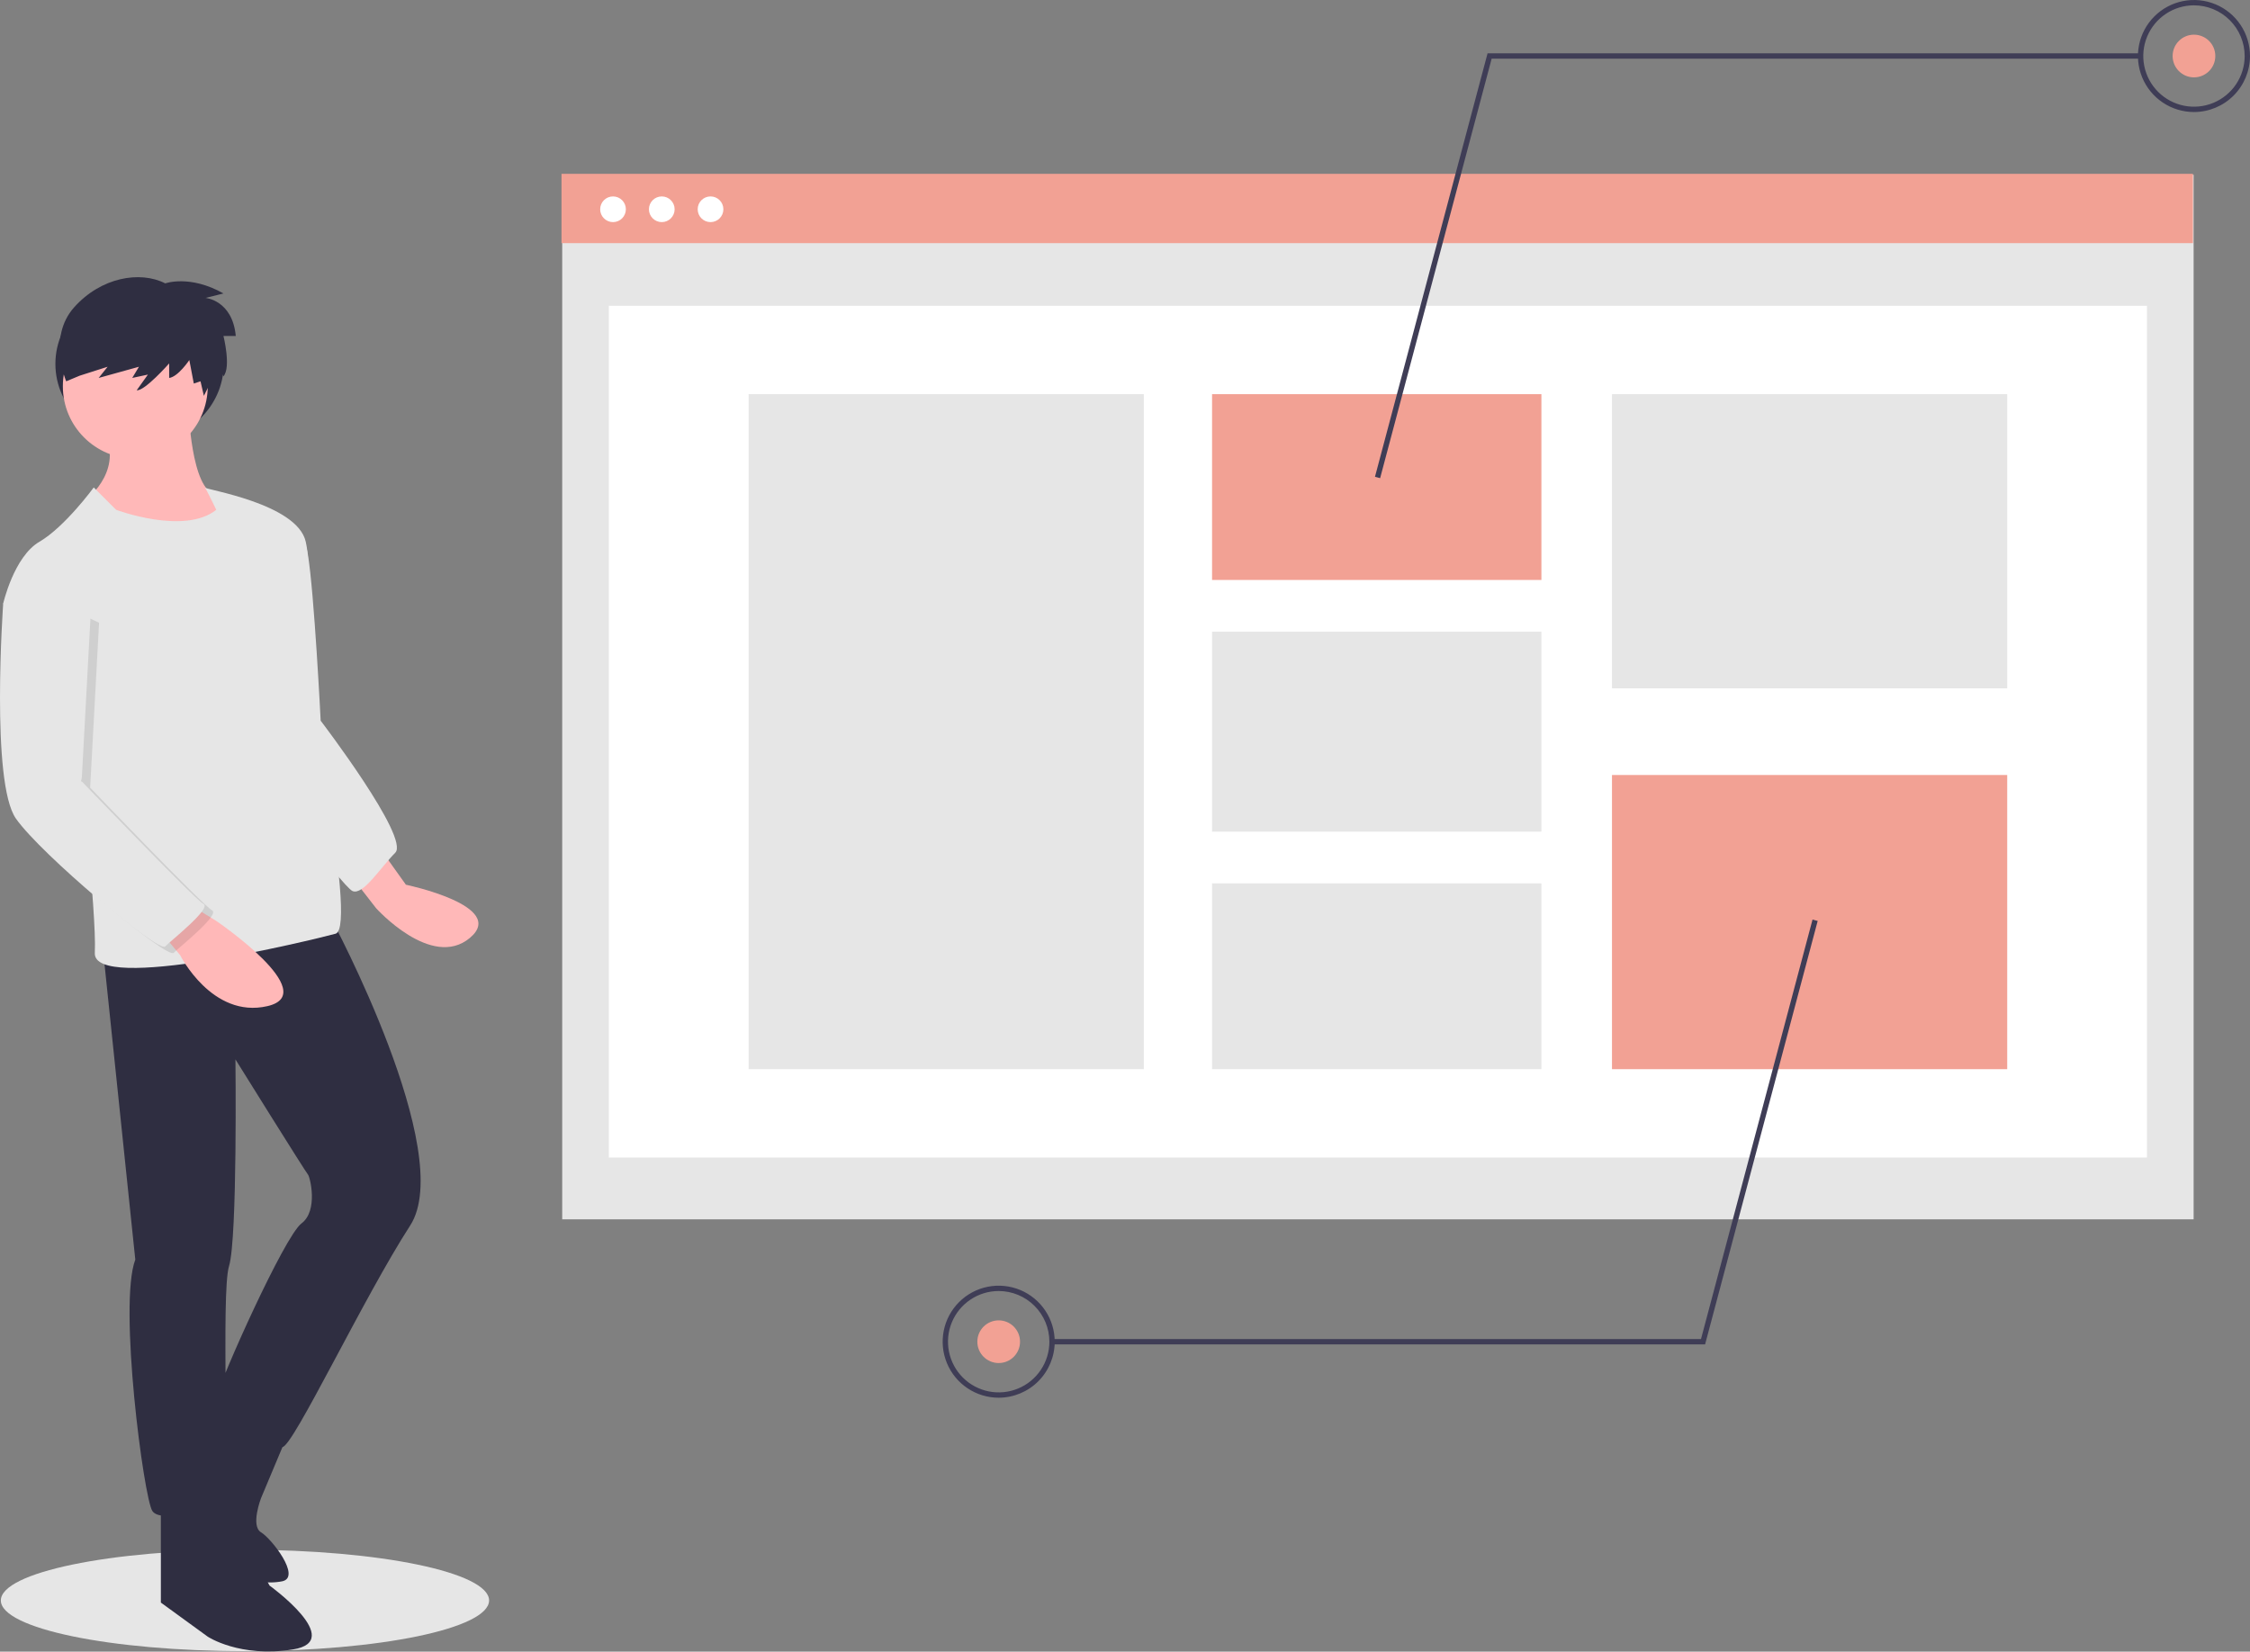 <svg width="888" height="652" viewBox="0 0 888 652" fill="none" xmlns="http://www.w3.org/2000/svg">
<rect x="0" y="0" width="888" height="652" fill="#808080" stroke="none"/>
<g id="component">
<g id="Group 21">
<path id="Vector" d="M96.68 651.8C149.891 651.8 193.028 642.842 193.028 631.793C193.028 620.743 149.891 611.786 96.68 611.786C43.468 611.786 0.331 620.743 0.331 631.793C0.331 642.842 43.468 651.8 96.68 651.8Z" fill="#E6E6E6"/>
<path id="Vector_2" d="M55.079 174.764C73.424 174.764 88.295 160.834 88.295 143.651C88.295 126.467 73.424 112.537 55.079 112.537C36.734 112.537 21.863 126.467 21.863 143.651C21.863 160.834 36.734 174.764 55.079 174.764Z" fill="#2F2E41"/>
<path id="Vector_3" d="M151.784 337.479L160.193 349.252C160.193 349.252 200.556 357.661 185.42 370.275C170.284 382.888 148.42 358.502 148.42 358.502L136.647 343.366L151.784 337.479Z" fill="#FFB8B8"/>
<path id="Vector_4" d="M108.057 203.775C108.057 203.775 118.988 203.775 121.511 218.912C124.034 234.048 126.557 284.502 126.557 284.502C126.557 284.502 161.875 330.752 155.988 336.639C150.102 342.525 143.375 353.457 139.17 351.775C134.966 350.093 98.807 300.48 98.807 300.48L108.057 203.775Z" fill="#E6E6E6"/>
<path id="Vector_5" d="M74.42 160.889C74.42 160.889 75.261 193.685 85.352 195.366C95.443 197.048 92.079 207.98 92.079 207.98C92.079 207.98 59.284 227.321 37.42 207.98L33.216 197.889C33.216 197.889 48.352 186.957 41.625 171.821L74.42 160.889Z" fill="#FFB8B8"/>
<path id="Vector_6" d="M130.761 362.707C130.761 362.707 180.375 455.206 161.875 483.797C143.375 512.388 115.625 571.251 111.42 571.251C107.216 571.251 83.67 559.479 85.352 551.91C87.034 544.342 112.261 488.002 118.988 482.956C125.716 477.911 122.352 464.456 121.511 463.615C120.67 462.774 92.92 418.206 92.92 418.206C92.92 418.206 93.761 488.842 90.398 499.774C87.034 510.706 91.239 588.91 87.034 592.274C82.829 595.638 63.489 601.524 60.125 596.478C56.761 591.433 46.67 514.911 53.398 497.251L40.784 376.161L130.761 362.707Z" fill="#2F2E41"/>
<path id="Vector_7" d="M85.352 587.229L106.374 625.91C106.374 625.91 136.647 647.774 115.624 651.137C94.602 654.501 81.988 646.092 81.988 646.092L63.488 632.637V593.956L85.352 587.229Z" fill="#2F2E41"/>
<path id="Vector_8" d="M113.942 565.365L103.011 591.433C103.011 591.433 98.806 602.365 103.011 604.888C107.215 607.411 118.988 622.547 111.42 624.229C109.897 624.527 108.35 624.681 106.799 624.688C100.497 624.794 94.238 623.624 88.4 621.248C82.562 618.873 77.265 615.34 72.828 610.864L66.011 604.047C66.011 604.047 89.363 550.272 89.039 550.671C88.715 551.07 113.942 565.365 113.942 565.365Z" fill="#2F2E41"/>
<path id="Vector_9" d="M53.398 181.071C69.188 181.071 81.988 168.27 81.988 152.48C81.988 136.69 69.188 123.889 53.398 123.889C37.607 123.889 24.807 136.69 24.807 152.48C24.807 168.27 37.607 181.071 53.398 181.071Z" fill="#FFB8B8"/>
<path id="Vector_10" d="M37 192.423L45.83 201.253C45.83 201.253 72.739 211.344 85.352 201.253C85.352 201.253 80.727 191.582 80.727 192.423C80.727 193.264 117.307 198.73 120.67 213.867C124.034 229.003 118.148 255.071 118.148 255.071C118.148 255.071 141.693 366.071 132.443 368.593C123.193 371.116 36.58 392.139 37.421 376.161C38.262 360.184 30.693 294.594 30.693 294.594L1.262 238.253C1.262 238.253 5.466 219.753 15.557 213.867C25.648 207.98 37 192.423 37 192.423Z" fill="#E6E6E6"/>
<path id="Vector_11" d="M74.42 356.82L85.352 363.548C85.352 363.548 127.397 392.138 105.534 397.184C83.67 402.229 71.056 377.002 71.056 377.002L62.648 366.911L74.42 356.82Z" fill="#FFB8B8"/>
<path id="Vector_12" opacity="0.1" d="M12.193 233.207L4.625 240.775C4.625 240.775 -0.421 311.411 9.67 325.707C19.761 340.002 66.011 378.684 68.534 376.161C71.056 373.638 87.033 361.025 83.67 359.343C80.306 357.661 35.584 310.932 35.584 310.932L39.102 245.821L12.193 233.207Z" fill="black"/>
<path id="Vector_13" d="M8.83 230.685L1.261 238.253C1.261 238.253 -3.784 308.889 6.307 323.184C16.398 337.48 62.648 376.161 65.17 373.639C67.693 371.116 83.67 358.502 80.306 356.82C76.943 355.139 32.221 308.41 32.221 308.41L35.739 243.298L8.83 230.685Z" fill="#E6E6E6"/>
<path id="Vector_14" d="M65.222 111.869C65.222 111.869 74.94 108.334 88.193 115.844L81.125 117.611C81.125 117.611 91.727 118.495 93.053 132.631H88.193C88.193 132.631 91.286 145.001 88.193 148.535L86.205 144.78L80.462 156.266L79.137 150.523L76.487 151.406L74.719 142.129C74.719 142.129 70.302 148.756 66.768 149.197V143.455C66.768 143.455 57.049 154.499 53.957 154.057L58.374 147.872L52.19 149.197L54.84 144.78L38.937 149.197L42.471 144.78L31.427 148.314L26.126 150.523C26.126 150.523 18.616 133.294 29.218 121.366C39.82 109.439 55.282 106.788 65.222 111.869Z" fill="#2F2E41"/>
<path id="Vector_15" d="M865.747 68.991H221.886V481.349H865.747V68.991Z" fill="#E6E6E6"/>
<path id="Vector_16" d="M847.336 120.711H240.297V456.953H847.336V120.711Z" fill="white"/>
<path id="Vector_17" d="M865.472 68.626H221.61V95.98H865.472V68.626Z" fill="#F2A194"/>
<path id="Vector_18" d="M241.938 87.681C244.738 87.681 247.008 85.411 247.008 82.611C247.008 79.811 244.738 77.541 241.938 77.541C239.138 77.541 236.868 79.811 236.868 82.611C236.868 85.411 239.138 87.681 241.938 87.681Z" fill="white"/>
<path id="Vector_19" d="M261.181 87.681C263.981 87.681 266.251 85.411 266.251 82.611C266.251 79.811 263.981 77.541 261.181 77.541C258.381 77.541 256.111 79.811 256.111 82.611C256.111 85.411 258.381 87.681 261.181 87.681Z" fill="white"/>
<path id="Vector_20" d="M280.424 87.681C283.224 87.681 285.494 85.411 285.494 82.611C285.494 79.811 283.224 77.541 280.424 77.541C277.624 77.541 275.354 79.811 275.354 82.611C275.354 85.411 277.624 87.681 280.424 87.681Z" fill="white"/>
<path id="Vector_21" d="M451.435 155.599H295.454V422.065H451.435V155.599Z" fill="#E6E6E6"/>
<path id="Vector_22" d="M608.344 155.599H478.36V228.947H608.344V155.599Z" fill="#F2A194"/>
<path id="Vector_23" d="M608.344 249.373H478.36V328.292H608.344V249.373Z" fill="#E6E6E6"/>
<path id="Vector_24" d="M608.344 348.718H478.36V422.066H608.344V348.718Z" fill="#E6E6E6"/>
<path id="Vector_25" d="M792.178 155.599H636.197V271.723H792.178V155.599Z" fill="#E6E6E6"/>
<path id="Vector_26" d="M792.178 305.941H636.197V422.066H792.178V305.941Z" fill="#F2A194"/>
<path id="Vector_27" d="M544.691 188.755L542.655 188.214L587.089 21.06H844.827V23.166H588.708L544.691 188.755Z" fill="#3F3D56"/>
<path id="Vector_28" d="M865.887 44.225C861.514 44.225 857.238 42.929 853.602 40.499C849.966 38.069 847.131 34.615 845.458 30.575C843.784 26.534 843.346 22.088 844.199 17.799C845.053 13.509 847.159 9.569 850.251 6.477C853.344 3.384 857.284 1.278 861.573 0.425C865.863 -0.428 870.309 0.01 874.349 1.683C878.39 3.357 881.843 6.191 884.273 9.828C886.703 13.464 888 17.739 888 22.113C887.993 27.975 885.661 33.596 881.516 37.742C877.37 41.887 871.75 44.219 865.887 44.225V44.225ZM865.887 2.106C861.93 2.106 858.062 3.279 854.772 5.478C851.482 7.676 848.918 10.801 847.403 14.457C845.889 18.112 845.493 22.135 846.265 26.016C847.037 29.897 848.942 33.462 851.74 36.26C854.538 39.058 858.103 40.963 861.984 41.735C865.865 42.507 869.888 42.111 873.543 40.597C877.199 39.082 880.324 36.518 882.522 33.228C884.721 29.938 885.894 26.07 885.894 22.113C885.888 16.808 883.778 11.723 880.027 7.973C876.277 4.222 871.191 2.112 865.887 2.106V2.106Z" fill="#3F3D56"/>
<path id="Vector_29" d="M865.887 30.537C870.539 30.537 874.311 26.765 874.311 22.113C874.311 17.46 870.539 13.689 865.887 13.689C861.234 13.689 857.463 17.46 857.463 22.113C857.463 26.765 861.234 30.537 865.887 30.537Z" fill="#F2A194"/>
<path id="Vector_30" d="M672.947 530.706H415.208V528.6H671.328L715.345 363.01L717.381 363.551L672.947 530.706Z" fill="#3F3D56"/>
<path id="Vector_31" d="M394.149 551.766C389.775 551.766 385.5 550.469 381.864 548.039C378.227 545.609 375.393 542.156 373.719 538.115C372.046 534.074 371.608 529.628 372.461 525.339C373.314 521.049 375.42 517.109 378.513 514.017C381.605 510.924 385.545 508.818 389.835 507.965C394.124 507.112 398.57 507.55 402.611 509.223C406.652 510.897 410.105 513.731 412.535 517.368C414.965 521.004 416.262 525.279 416.262 529.653C416.255 535.515 413.923 541.136 409.778 545.282C405.632 549.427 400.012 551.759 394.149 551.766ZM394.149 509.646C390.192 509.646 386.324 510.819 383.034 513.018C379.744 515.216 377.179 518.341 375.665 521.997C374.151 525.652 373.755 529.675 374.527 533.556C375.299 537.437 377.204 541.002 380.002 543.8C382.8 546.598 386.365 548.503 390.246 549.275C394.127 550.047 398.149 549.651 401.805 548.137C405.461 546.622 408.586 544.058 410.784 540.768C412.982 537.478 414.156 533.61 414.156 529.653C414.15 524.349 412.04 519.263 408.289 515.513C404.538 511.762 399.453 509.652 394.149 509.646V509.646Z" fill="#3F3D56"/>
<path id="Vector_32" d="M394.148 538.077C398.801 538.077 402.572 534.305 402.572 529.653C402.572 525.001 398.801 521.229 394.148 521.229C389.496 521.229 385.725 525.001 385.725 529.653C385.725 534.305 389.496 538.077 394.148 538.077Z" fill="#F2A194"/>
</g>
</g>
</svg>
